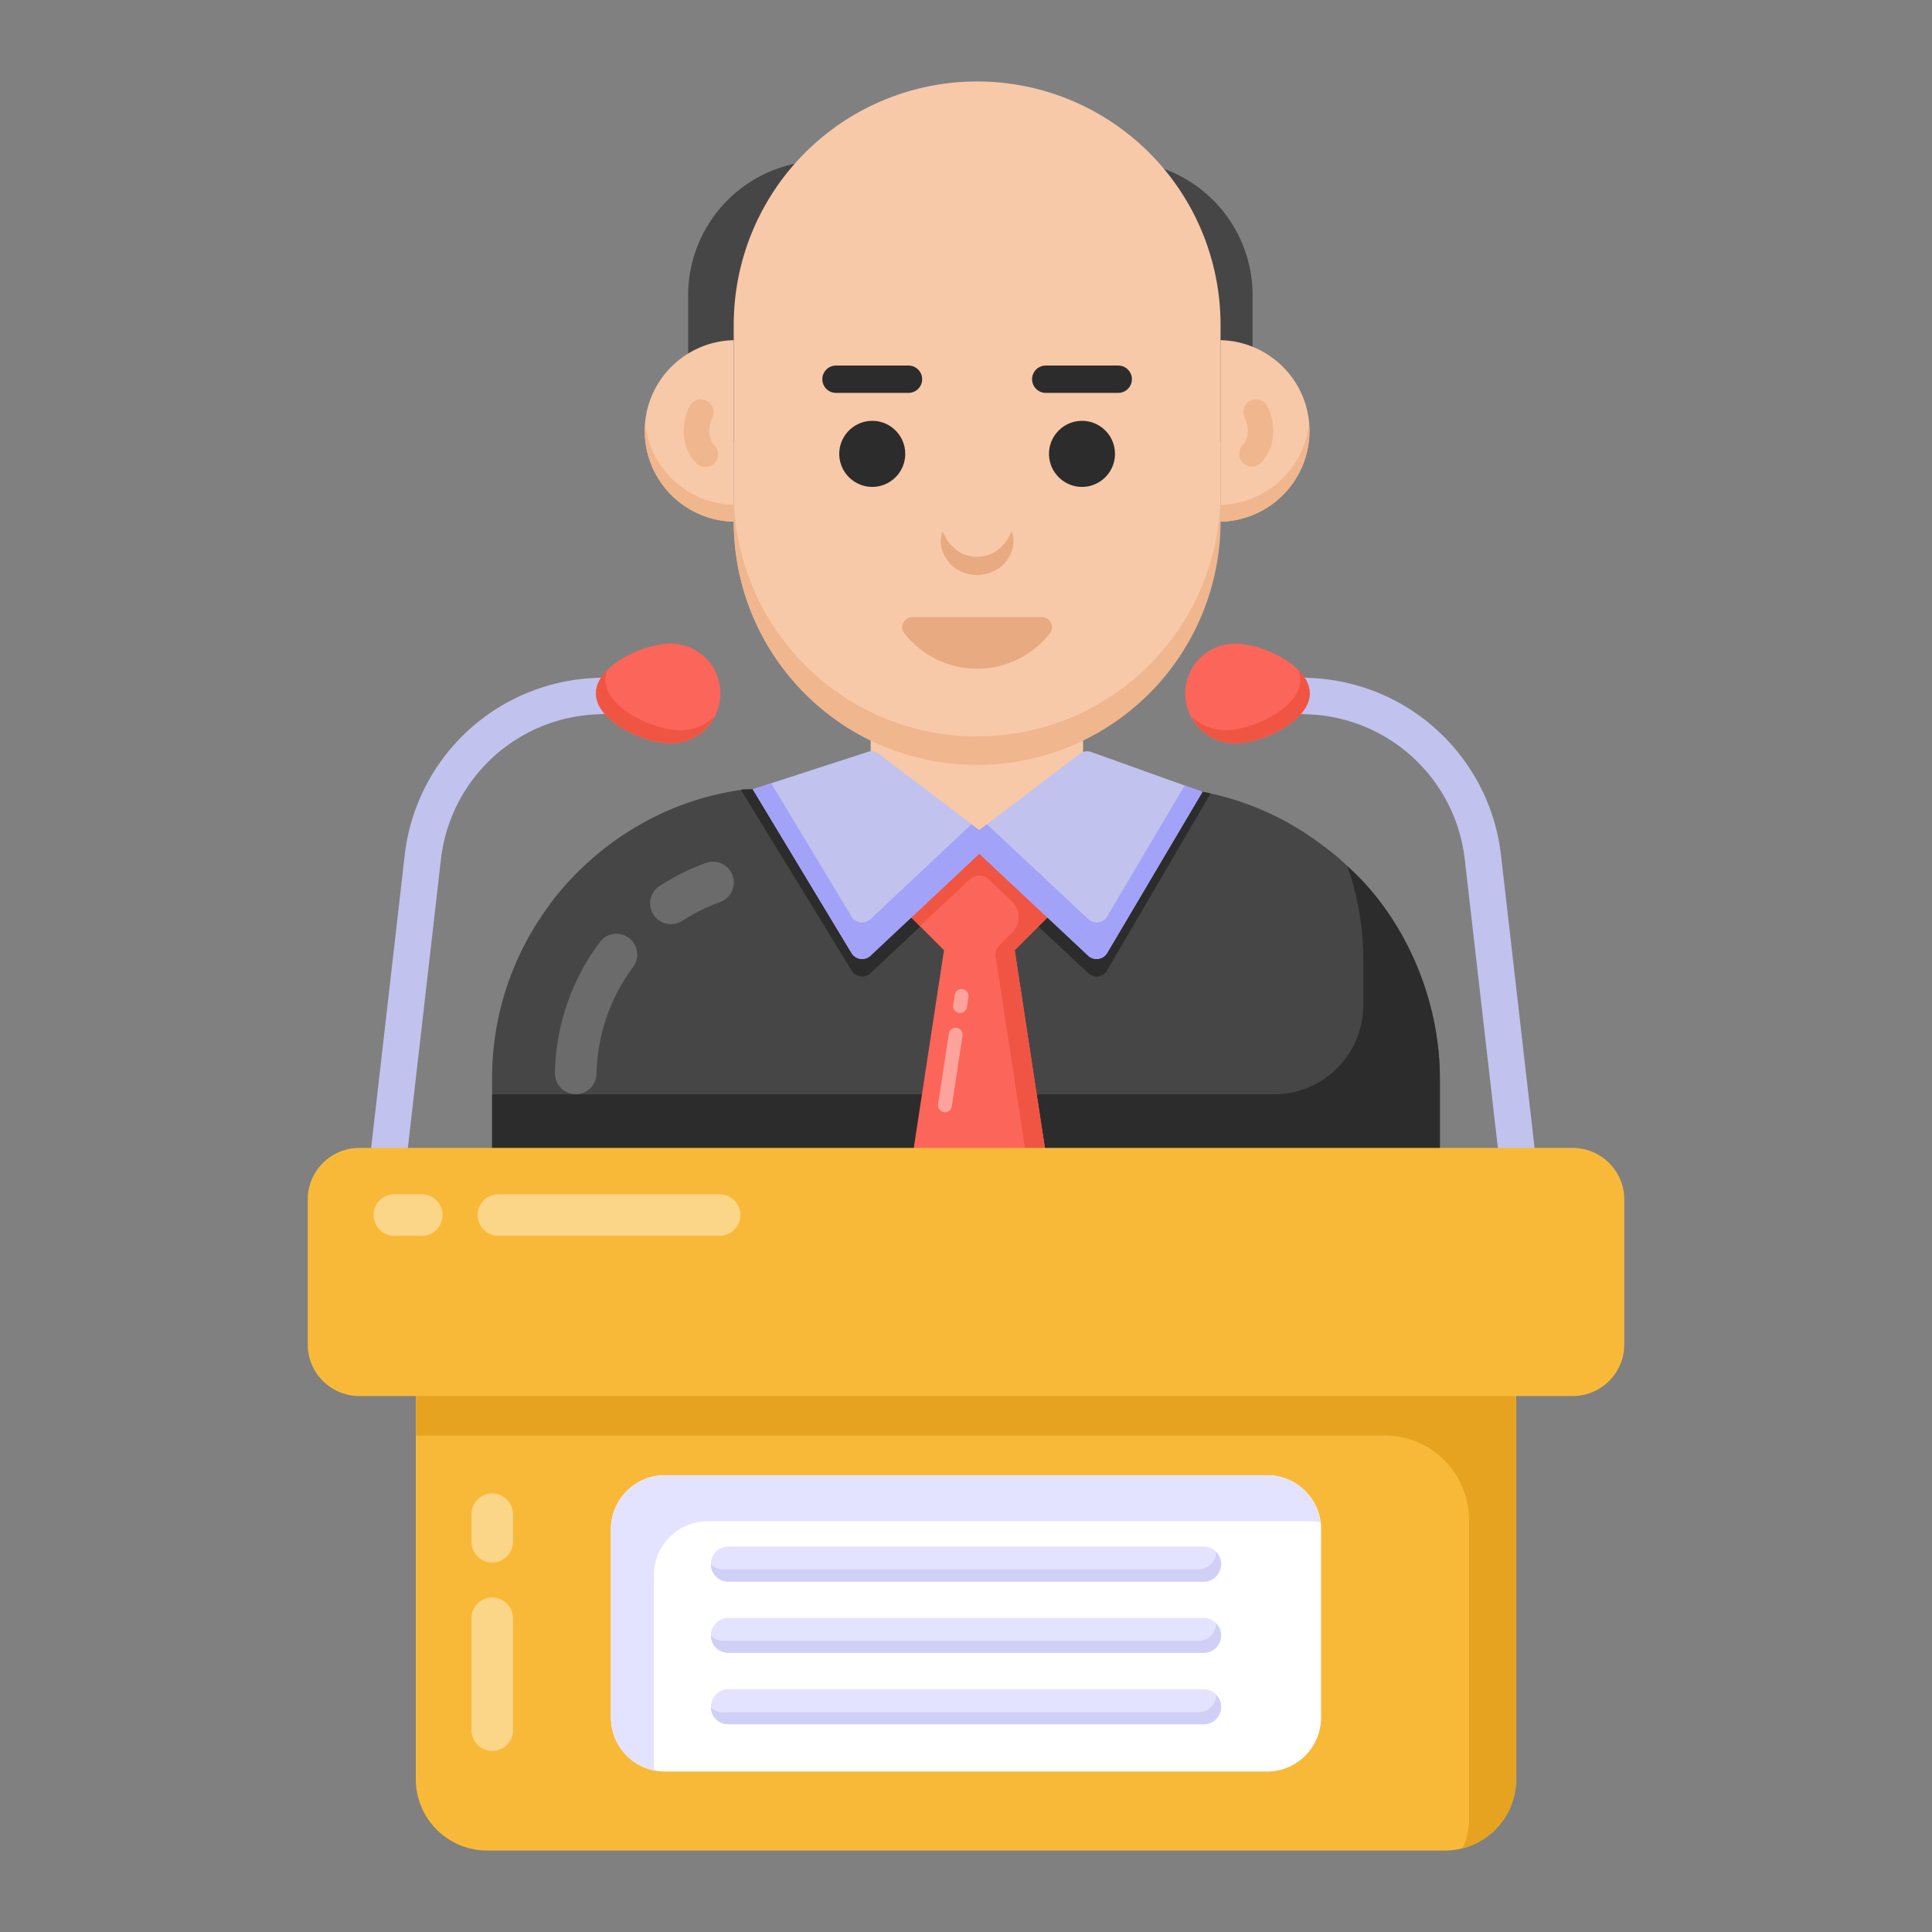 <?xml version="1.0" standalone="no"?><!DOCTYPE svg PUBLIC "-//W3C//DTD SVG 1.1//EN" "http://www.w3.org/Graphics/SVG/1.1/DTD/svg11.dtd"><svg class="icon" width="200px" height="200.00px" viewBox="0 0 1024 1024" version="1.1" xmlns="http://www.w3.org/2000/svg"><rect x="0" y="0" width="1024" height="1024" fill="#808080" stroke="none"/><path d="M803.608 618.09a9.66 9.66 0 0 1-9.583-8.559l-17.64-153.851a86.789 86.789 0 0 0-82.133-77.032l-28.942-1.468a9.641 9.641 0 0 1-9.158-10.124c0.251-5.294 4.521-10.105 10.124-9.158l28.942 1.468a106.052 106.052 0 0 1 100.371 94.131l17.64 153.832a9.68 9.68 0 0 1-9.622 10.762z" fill="#C2C2EF" /><path d="M694.195 367.481c0 14.606-25.02 26.585-39.608 26.585a26.469 26.469 0 0 1-26.354-26.585 26.276 26.276 0 0 1 26.334-26.334c14.606 0 39.608 11.728 39.608 26.334z" fill="#FC6559" /><path d="M694.195 367.519c0 14.491-24.924 26.469-39.608 26.469-10.24 0-18.934-5.796-22.992-14.104 4.637 4.444 11.013 7.149 17.968 7.149 14.491 0 39.608-11.979 39.608-26.663 0-1.932-0.386-3.671-1.159-5.41 3.671 3.671 6.183 7.922 6.183 12.558z" fill="#F05543" /><path d="M206.462 618.09a9.68 9.68 0 0 1-9.622-10.762l17.64-153.832a106.013 106.013 0 0 1 100.333-94.131l28.942-1.468c5.642-0.966 9.854 3.864 10.124 9.158a9.641 9.641 0 0 1-9.139 10.124l-28.942 1.468a86.75 86.75 0 0 0-82.113 77.032l-17.64 153.851a9.66 9.66 0 0 1-9.583 8.559z" fill="#C2C2EF" /><path d="M315.856 367.481c0 14.606 25.001 26.585 39.608 26.585a26.469 26.469 0 0 0 26.354-26.585 26.276 26.276 0 0 0-26.354-26.334c-14.606 0-39.608 11.728-39.608 26.334z" fill="#FC6559" /><path d="M315.856 367.519c0 14.491 24.924 26.469 39.608 26.469 10.24 0 18.934-5.796 22.992-14.104-4.637 4.444-11.013 7.149-17.968 7.149-14.491 0-39.608-11.979-39.608-26.663 0-1.932 0.386-3.671 1.159-5.41-3.671 3.671-6.183 7.922-6.183 12.558z" fill="#F05543" /><path d="M663.88 156.517v77.573H364.737V156.517a71.294 71.294 0 0 1 71.294-71.294h156.575a71.294 71.294 0 0 1 71.294 71.294zM763.15 642.492V571.701c0-40.322-16.654-83.755-50.079-113.645a105.259 105.259 0 0 0-11.09-9.235 151.649 151.649 0 0 0-71.699-30.334c-2.415-0.348-32.343-0.541-70.057-0.541-25.87-0.193-55.431-0.193-82.596 0-43.993 0-81.321 0.193-84.084 0.56-0.193 0-0.56 0.193-0.927 0.193-41.385 5.893-77.438 28.827-101.26 60.609v0.193A152.962 152.962 0 0 0 260.83 571.701v70.772z" fill="#474646" /><path d="M763.17 571.72v70.714h-502.34v-62.406h414.392A47.374 47.374 0 0 0 722.596 532.673v-23.339c0-17.582-2.898-34.584-8.501-50.234 27.358 23.938 49.075 66.869 49.075 112.64z" fill="#2D2C2C" /><path d="M305.152 579.932h-0.27a11.051 11.051 0 0 1-10.762-11.303 119.827 119.827 0 0 1 23.765-69.284 11.013 11.013 0 1 1 17.659 13.215 97.879 97.879 0 0 0-19.359 56.61 11.013 11.013 0 0 1-11.013 10.762zM355.637 489.839a11.013 11.013 0 0 1-5.989-20.287 122.339 122.339 0 0 1 24.479-12.172 11.013 11.013 0 1 1 7.535 20.731 99.966 99.966 0 0 0-20.055 9.97 11.013 11.013 0 0 1-5.989 1.758z" fill="#FFFFFF" opacity=".2" /><path d="M641.623 420.555l-54.852 93.802a6.453 6.453 0 0 1-10.279 1.179l-57.499-53.808-7.342-6.917 7.342-5.584L560.302 417.927c37.656 0 67.487 0.29 69.999 0.58 3.826 0.58 7.632 1.159 11.322 2.048z" fill="#2D2C2C" /><path d="M526.355 454.811l-7.342 6.917-57.363 53.808a6.453 6.453 0 0 1-10.279-1.159l-58.677-95.734c0.309 0 0.58-0.135 0.889-0.135 2.802-0.29 39.994-0.58 84.103-0.58l41.308 31.3z" fill="#2D2C2C" /><path d="M574.058 381.488v48.534a56.301 56.301 0 1 1-112.582 0v-48.534c17.369 12.172 33.889 19.456 56.281 19.456 22.393 0 38.912-7.265 56.301-19.456z" fill="#F7C9A9" /><path d="M517.893 43.182a129.024 129.024 0 0 0-129.005 129.024v104.139c0 35.55 14.394 67.912 37.772 91.291a128.58 128.58 0 0 0 100.545 37.444c68.357-4.83 119.711-65.014 119.711-133.545V172.206a129.024 129.024 0 0 0-129.024-129.024z" fill="#F7C9A9" /><path d="M646.917 261.275v15.09a129.101 129.101 0 0 1-129.063 129.063 128.522 128.522 0 0 1-91.155-37.772 128.985 128.985 0 0 1-37.753-91.291v-15.09c0 35.608 14.433 67.835 37.753 91.291a128.522 128.522 0 0 0 91.175 37.753 129.101 129.101 0 0 0 129.043-129.063z" fill="#F0B68E" /><path d="M646.898 180.321v96.179a48.167 48.167 0 0 0 47.162-48.089c0-26.257-21.06-47.529-47.162-48.109zM388.888 180.321v96.179a48.167 48.167 0 0 1-47.162-48.089c0-26.257 21.06-47.529 47.162-48.109z" fill="#F7C9A9" /><path d="M694.002 228.371a48.109 48.109 0 0 1-47.085 48.109v-8.888a48.167 48.167 0 0 0 46.872-43.278c0.116 1.352 0.232 2.705 0.232 4.057zM388.927 267.592v8.888a48.205 48.205 0 0 1-47.201-48.109c0-1.352 0.116-2.705 0.213-4.057a48.283 48.283 0 0 0 47.007 43.278z" fill="#F0B68E" /><path d="M536.151 281.677c2.048 4.85 0.85 10.955-2.705 15.553-3.458 4.753-9.544 7.496-15.553 7.574-6.028-0.039-12.114-2.802-15.553-7.574-3.574-4.579-4.772-10.704-2.705-15.553 3.999 9.486 11.206 13.486 18.239 13.467 7.071 0 14.297-3.961 18.277-13.467z" fill="#E8AA80" /><path d="M590.964 240.563a17.505 17.505 0 0 1-17.466 17.505c-9.622 0-17.505-7.864-17.505-17.505s7.883-17.505 17.505-17.505c9.66 0 17.466 7.864 17.466 17.505zM592.683 208.239h-38.41a7.245 7.245 0 0 1 0-14.491h38.41a7.245 7.245 0 0 1 0 14.491zM479.792 240.563a17.505 17.505 0 0 1-17.447 17.505c-9.641 0-17.524-7.864-17.524-17.505s7.883-17.505 17.524-17.505c9.641 0 17.447 7.864 17.447 17.505zM481.512 208.239h-38.41a7.245 7.245 0 0 1 0-14.491h38.41a7.245 7.245 0 0 1 0 14.491z" fill="#2D2C2C" /><path d="M483.676 327.042c-4.405 0-7.129 5.12-4.386 8.578a48.997 48.997 0 0 0 77.206 0c2.744-3.439 0.019-8.578-4.386-8.578h-68.434z" fill="#E8AA80" /><path d="M658.992 245.567a6.762 6.762 0 0 1-0.444-9.544c5.313-5.874 1.314-14.22 1.159-14.549a6.782 6.782 0 0 1 3.014-9.061 6.704 6.704 0 0 1 9.042 2.937c3.188 6.241 6.086 19.514-3.207 29.754a6.762 6.762 0 0 1-9.564 0.464zM368.659 245.103c-9.313-10.24-6.395-23.533-3.207-29.754a6.762 6.762 0 0 1 12.056 6.125c-0.193 0.386-4.173 8.675 1.159 14.549a6.762 6.762 0 1 1-10.008 9.081z" fill="#F0B68E" /><path d="M500.33 503.634l-16.616 108.795a12.365 12.365 0 0 0 2.647 9.699l8.231 9.854h48.901l8.308-9.854a12.211 12.211 0 0 0 2.628-9.699l-16.616-108.795 12.655-12.655 6.898-6.898-38.216-38.236-1.778 1.778-36.594 36.458 6.762 6.762z" fill="#FC6559" /><path d="M500.833 589.515a3.671 3.671 0 0 1-3.632-4.251l5.7-37.405a3.671 3.671 0 1 1 7.265 1.121l-5.7 37.424a3.671 3.671 0 0 1-3.632 3.111zM508.87 536.982a3.671 3.671 0 0 1-3.652-4.251l0.831-5.39a3.671 3.671 0 1 1 7.265 1.121l-0.831 5.41a3.671 3.671 0 0 1-3.613 3.091z" fill="#FFFFFF" opacity=".4" /><path d="M520.907 447.623l-1.913 1.314-1.623-1.314 1.778-1.778z" fill="#F05543" /><path d="M514.241 465.881a6.955 6.955 0 0 1 9.506 0l12.501 11.728a11.65 11.65 0 0 1 0.251 16.751l-6.917 6.917a6.569 6.569 0 0 0-1.855 5.642l16.114 105.511a12.211 12.211 0 0 1-2.647 9.699l-8.289 9.854h10.588l8.308-9.854a12.211 12.211 0 0 0 2.628-9.699l-16.616-108.795 12.655-12.655 6.898-6.898-36.458-36.458-1.913 1.314-1.623-1.314-3.516 3.516-33.077 32.942 6.762 6.762z" fill="#F05543" /><path d="M578.773 398.722l58.523 20.982-50.485 85.398a6.53 6.53 0 0 1-10.337 1.14l-64.763-60.744 60.261-45.694a6.53 6.53 0 0 1 6.801-1.082z" fill="#C2C2EF" /><path d="M459.332 398.722l-60.358 19.611 52.34 86.789c2.222 3.69 7.361 4.251 10.337 1.121l64.744-60.744-60.261-45.694a6.53 6.53 0 0 0-6.801-1.082z" fill="#C2C2EF" /><path d="M637.353 419.685l-50.582 85.398a6.53 6.53 0 0 1-10.279 1.198l-57.499-53.808-7.342-6.917 7.342-5.603 4.115-3.072 53.383 49.983c2.937 3.091 8.076 2.647 10.279-1.024l41.153-69.555z" fill="#A2A2F9" /><path d="M526.355 445.556l-7.342 6.917-57.363 53.808a6.53 6.53 0 0 1-10.279-1.179l-52.359-86.75 9.718-3.227 42.641 70.714c2.203 3.671 7.342 4.115 10.279 1.024l53.229-49.983 4.115 3.091z" fill="#A2A2F9" /><path d="M860.894 635.769v76.819c0 15.09-12.249 27.339-27.339 27.339H190.445a27.339 27.339 0 0 1-27.339-27.339v-76.819c0-15.09 12.249-27.339 27.339-27.339h643.111c15.09 0 27.339 12.249 27.339 27.339zM803.608 739.985v202.984a37.849 37.849 0 0 1-37.849 37.849H258.241a37.849 37.849 0 0 1-37.869-37.869V739.985z" fill="#F9B938" /><path d="M803.55 740.024v202.868c0 17.775-11.979 32.652-28.402 36.709 2.318-4.637 3.478-10.047 3.478-15.65v-158.392a44.689 44.689 0 0 0-44.689-44.689H220.45v-20.866h583.1z" fill="#E5A320" /><path d="M700.184 810.486v99.83c0 15.804-12.81 28.633-28.614 28.633H352.411a28.614 28.614 0 0 1-28.614-28.633V810.506c0-15.804 12.81-28.614 28.614-28.614H671.589c15.804 0 28.614 12.81 28.614 28.595z" fill="#FFFFFF" /><path d="M699.798 806.873c-1.739-0.386-3.671-0.58-5.41-0.58H375.209c-15.843 0-28.595 12.752-28.595 28.595v99.888c0 1.159 0 2.512 0.386 3.671-13.331-2.512-23.185-14.297-23.185-28.208v-99.695c0-15.843 12.752-28.595 28.595-28.595h319.179c14.684 0 26.469 10.82 28.208 24.924z" fill="#E4E3FF" /><path d="M392.405 643.999a11.013 11.013 0 0 1-11.013 11.013h-117.219a11.013 11.013 0 0 1 0-22.026h117.238a11.013 11.013 0 0 1 11.013 11.013zM234.593 643.999a11.013 11.013 0 0 1-11.013 11.013h-14.568a11.013 11.013 0 0 1 0-22.026h14.568a11.013 11.013 0 0 1 11.013 11.013z" fill="#FFFFFF" opacity=".4" /><path d="M260.888 928.034a11.013 11.013 0 0 1-11.013-11.013v-59.276a11.013 11.013 0 0 1 22.026 0v59.276a11.013 11.013 0 0 1-11.013 11.013zM260.888 828.165a11.013 11.013 0 0 1-11.013-11.013v-14.568a11.013 11.013 0 0 1 22.026 0v14.568a11.013 11.013 0 0 1-11.013 11.013z" fill="#FFFFFF" opacity=".4" /><path d="M647.207 904.656a9.293 9.293 0 0 1-9.293 9.293H386.087a9.293 9.293 0 1 1 0-18.587h251.827c5.139 0 9.293 4.154 9.293 9.274zM647.207 866.826a9.293 9.293 0 0 1-9.293 9.293H386.087a9.293 9.293 0 1 1 0-18.606h251.827c5.139 0 9.293 4.173 9.293 9.313zM647.207 828.996a9.293 9.293 0 0 1-9.293 9.293H386.087a9.293 9.293 0 1 1 0-18.606h251.827c5.139 0 9.293 4.173 9.293 9.313z" fill="#E4E3FF" /><path d="M647.245 904.636c0 5.217-4.251 9.274-9.274 9.274H386.029c-5.023 0-9.081-3.864-9.274-9.081 1.739 1.739 4.057 2.705 6.569 2.705h251.943c5.023 0 9.274-4.057 9.274-9.274 1.739 1.739 2.705 3.864 2.705 6.376zM647.245 866.748c0 5.217-4.251 9.274-9.274 9.274H386.029c-5.023 0-9.081-3.864-9.274-9.081 1.739 1.739 4.057 2.705 6.569 2.705h251.943c5.023 0 9.274-4.057 9.274-9.274 1.739 1.739 2.705 3.864 2.705 6.376zM647.245 829.073c0 5.023-4.251 9.274-9.274 9.274H386.029c-5.023 0-9.274-4.251-9.274-9.274 1.739 1.739 4.057 2.705 6.569 2.705h251.943c5.023 0 9.274-4.057 9.274-9.274 1.739 1.739 2.705 4.057 2.705 6.569z" fill="#D0D0F7" /></svg>